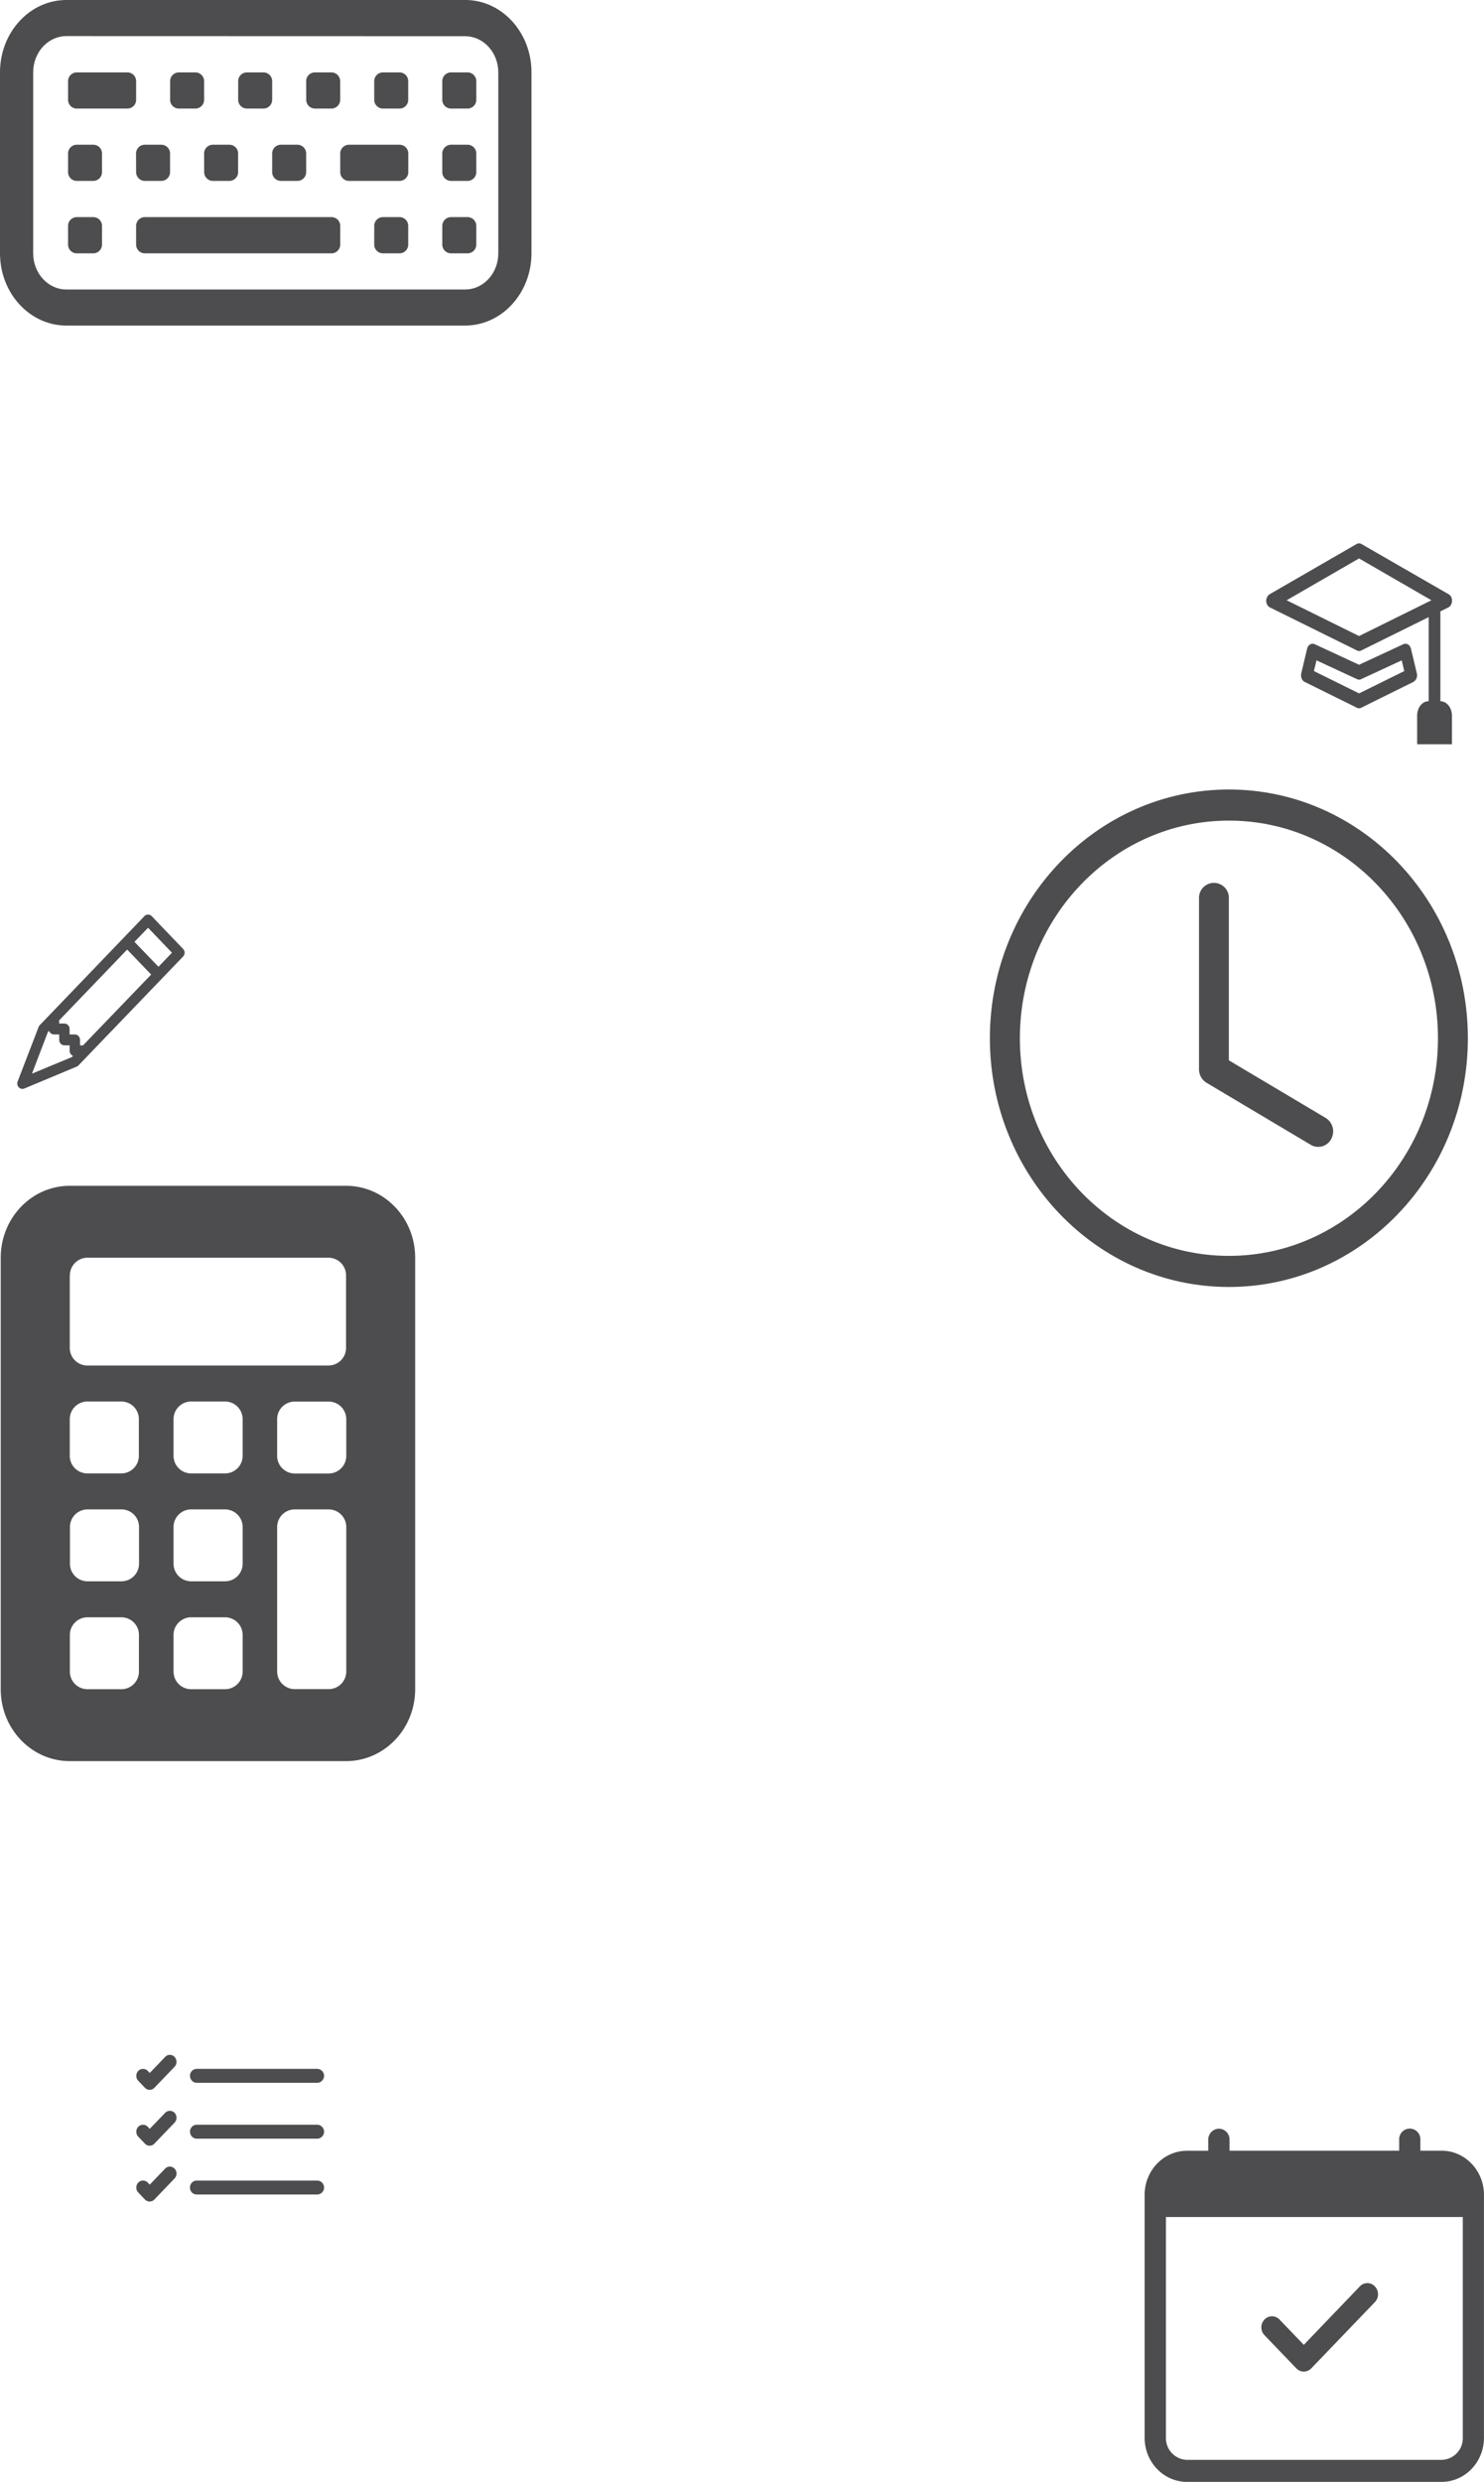 <svg id="Layer_1" data-name="Layer 1" xmlns="http://www.w3.org/2000/svg" viewBox="0 0 900.35 1504.63"><defs><style>.cls-1,.cls-2{fill:#4d4d4f;}.cls-2{fill-rule:evenodd;}</style></defs><path class="cls-1" d="M288.26,114.13c11.11,0,20.17,9.8,20.17,21.94V245.74c0,12.11-9,21.94-20.17,21.94H46.4c-11.15,0-20.16-9.83-20.16-21.94V136c0-12.1,9-21.94,20.16-21.94ZM46.4,92.18C24.14,92.18,6.11,111.82,6.11,136V245.71c0,24.21,18,43.84,40.29,43.84H288.26c22.26,0,40.3-19.63,40.3-43.84V136c0-24.21-18-43.85-40.3-43.85Z" transform="translate(-6.11 -92.18)"/><path class="cls-1" d="M274.45,229.27a5.32,5.32,0,0,1,5.15-5.47h10.33a5.32,5.32,0,0,1,5.15,5.47v11a5.35,5.35,0,0,1-5.15,5.5H279.6a5.33,5.33,0,0,1-5.15-5.5Zm0-43.89a5.32,5.32,0,0,1,5.15-5.46h10.33a5.32,5.32,0,0,1,5.15,5.46v11a5.32,5.32,0,0,1-5.15,5.47H279.6a5.33,5.33,0,0,1-5.15-5.5Zm-103.21,0a5.31,5.31,0,0,1,5.14-5.46h10.34a5.31,5.31,0,0,1,5.14,5.46v11a5.31,5.31,0,0,1-5.14,5.47H176.38a5.32,5.32,0,0,1-5.14-5.5Zm41.29,0a5.32,5.32,0,0,1,5.15-5.46h31a5.31,5.31,0,0,1,5.14,5.46v11a5.31,5.31,0,0,1-5.14,5.47h-31a5.33,5.33,0,0,1-5.15-5.5Zm20.63,43.89a5.31,5.31,0,0,1,5.14-5.47h10.34a5.31,5.31,0,0,1,5.14,5.47v11a5.34,5.34,0,0,1-5.14,5.5H238.3a5.32,5.32,0,0,1-5.14-5.5ZM129.94,185.38a5.32,5.32,0,0,1,5.15-5.46h10.33a5.31,5.31,0,0,1,5.15,5.46v11a5.31,5.31,0,0,1-5.15,5.47H135.13a5.33,5.33,0,0,1-5.15-5.5Zm-41.29,0a5.32,5.32,0,0,1,5.15-5.46h10.33a5.32,5.32,0,0,1,5.15,5.46v11a5.32,5.32,0,0,1-5.15,5.47H93.84a5.33,5.33,0,0,1-5.15-5.5Zm-41.25,0a5.31,5.31,0,0,1,5.15-5.46H62.88A5.32,5.32,0,0,1,68,185.38v11a5.32,5.32,0,0,1-5.15,5.47H52.55a5.32,5.32,0,0,1-5.15-5.5Zm227.05-43.84a5.32,5.32,0,0,1,5.15-5.47h10.33a5.32,5.32,0,0,1,5.15,5.47v11a5.32,5.32,0,0,1-5.15,5.46H279.6a5.32,5.32,0,0,1-5.15-5.46Zm-41.29,0a5.31,5.31,0,0,1,5.14-5.47h10.34a5.31,5.31,0,0,1,5.14,5.47v11a5.31,5.31,0,0,1-5.14,5.46H238.3a5.31,5.31,0,0,1-5.14-5.46Zm-41.3,0a5.32,5.32,0,0,1,5.15-5.47h10.33a5.32,5.32,0,0,1,5.15,5.47v11a5.32,5.32,0,0,1-5.15,5.46H197.05a5.32,5.32,0,0,1-5.15-5.46Zm-41.25,0a5.32,5.32,0,0,1,5.15-5.47h10.33a5.32,5.32,0,0,1,5.15,5.47v11a5.32,5.32,0,0,1-5.15,5.46H155.76a5.32,5.32,0,0,1-5.15-5.46Zm-41.29,0a5.31,5.31,0,0,1,5.14-5.47H124.8a5.31,5.31,0,0,1,5.14,5.47v11A5.31,5.31,0,0,1,124.8,158H114.46a5.31,5.31,0,0,1-5.14-5.46Zm-61.92,0a5.31,5.31,0,0,1,5.15-5.47h31a5.31,5.31,0,0,1,5.15,5.47v11A5.31,5.31,0,0,1,83.5,158H52.55a5.31,5.31,0,0,1-5.15-5.46Zm0,87.73a5.31,5.31,0,0,1,5.15-5.47H62.88A5.32,5.32,0,0,1,68,229.27v11a5.35,5.35,0,0,1-5.15,5.5H52.55a5.32,5.32,0,0,1-5.15-5.5Zm41.29,0a5.32,5.32,0,0,1,5.15-5.47H207.38a5.32,5.32,0,0,1,5.15,5.47v11a5.35,5.35,0,0,1-5.15,5.5H93.84a5.33,5.33,0,0,1-5.15-5.5Z" transform="translate(-6.11 -92.18)"/><path class="cls-1" d="M832.14,422a2.94,2.94,0,0,0-3,0L776.4,452.43a4.84,4.84,0,0,0-1.71,5.79,3.86,3.86,0,0,0,1.88,2.2l52.8,26.09a2.84,2.84,0,0,0,2.63,0l40.9-20.2v50.95c-3.87,0-7,3.91-7,8.7v17.4H887V526c0-4.79-3.16-8.7-7-8.7V462.8l4.83-2.38c1.81-.89,2.66-3.45,2-5.65a4.12,4.12,0,0,0-1.77-2.31Zm-1.49,55.77-43.92-21.69,43.92-25.35,43.92,25.35Z" transform="translate(-6.11 -92.18)"/><path class="cls-1" d="M803.73,482.71c-1.81-.85-3.83.29-4.54,2.53a.88.88,0,0,0-.07.32l-3.52,14.76c-.49,2.17.39,4.44,2.06,5.26l31.67,15.66a2.9,2.9,0,0,0,2.63,0l31.67-15.66a4.67,4.67,0,0,0,2.06-5.26l-3.52-14.76c-.53-2.31-2.48-3.63-4.36-2.95l-.25.1-26.91,12.47Zm-.46,16.3,1.56-6.5,24.61,11.4a2.77,2.77,0,0,0,2.48,0l24.61-11.4,1.56,6.5-27.41,13.53L803.27,499Z" transform="translate(-6.11 -92.18)"/><path class="cls-1" d="M93.7,647.6a3.08,3.08,0,0,1,4.37-.11l.1.11h0l19,19.81a3.39,3.39,0,0,1,0,4.68h0l-63.48,66a3.52,3.52,0,0,1-1.06.71L20.92,752.05a3.13,3.13,0,0,1-4.09-1.74s0-.07,0-.11a3.25,3.25,0,0,1,0-2.45l12.71-33a2.82,2.82,0,0,1,.71-1.1Zm-6,15.55,14.55,15.12,8.2-8.52L95.94,654.62ZM97.82,683,83.26,667.83,42,710.76v1.91h3.16A3.26,3.26,0,0,1,48.33,716h0v3.3h3.16a3.25,3.25,0,0,1,3.16,3.3h0v3.3h1.84Zm-62,34.15-.67.71L25.5,743.07,49.75,733l.67-.71a3.33,3.33,0,0,1-2.06-3.09v-3.3H45.2a3.24,3.24,0,0,1-3.16-3.3v-3.3H38.88a3.24,3.24,0,0,1-3-2.17Z" transform="translate(-6.11 -92.18)"/><path class="cls-1" d="M751.67,636.77a9.06,9.06,0,1,0-18.11,0V740.45a9.51,9.51,0,0,0,4.58,8.16l63.41,37.71a8.89,8.89,0,0,0,12.29-3.8,9.59,9.59,0,0,0-3.3-12.53l-58.87-35V636.77Z" transform="translate(-6.11 -92.18)"/><path class="cls-1" d="M751.67,872.38c80.06,0,145-67.53,145-150.79s-64.91-150.78-145-150.78-145,67.53-145,150.78S671.61,872.38,751.67,872.38ZM878.53,721.59c0,72.86-56.77,131.94-126.82,131.94S624.88,794.45,624.88,721.59s56.78-131.93,126.83-131.93S878.53,648.74,878.53,721.59Z" transform="translate(-6.11 -92.18)"/><path class="cls-1" d="M6.55,854.65c0-24.08,18.75-43.59,41.89-43.59H216.11c23.13,0,41.89,19.51,41.89,43.59v261.58c0,24.08-18.76,43.59-41.89,43.59H48.44c-23.14,0-41.89-19.51-41.89-43.59Zm41.89,10.88v43.59A10.69,10.69,0,0,0,58.9,920H205.6a10.69,10.69,0,0,0,10.46-10.89V865.53a10.68,10.68,0,0,0-10.46-10.88H59a10.72,10.72,0,0,0-10.51,10.88Zm0,87.18v21.82A10.68,10.68,0,0,0,58.9,985.41h21a10.68,10.68,0,0,0,10.46-10.88V952.71a10.66,10.66,0,0,0-10.46-10.89h-21a10.71,10.71,0,0,0-10.46,10.89ZM59,1007.23a10.68,10.68,0,0,0-10.46,10.89v21.81A10.68,10.68,0,0,0,59,1050.82h21a10.68,10.68,0,0,0,10.46-10.89v-21.81a10.65,10.65,0,0,0-10.46-10.89Zm-10.51,76.29v21.82a10.69,10.69,0,0,0,10.46,10.89h21a10.68,10.68,0,0,0,10.46-10.89v-21.82a10.65,10.65,0,0,0-10.46-10.88h-21a10.71,10.71,0,0,0-10.46,10.88Zm73.37-141.7a10.69,10.69,0,0,0-10.46,10.89v21.82a10.68,10.68,0,0,0,10.46,10.88h21a10.68,10.68,0,0,0,10.46-10.88V952.71a10.69,10.69,0,0,0-10.46-10.89Zm-10.46,76.3v21.81a10.68,10.68,0,0,0,10.46,10.89h21a10.68,10.68,0,0,0,10.46-10.89v-21.81a10.68,10.68,0,0,0-10.46-10.89h-21a10.69,10.69,0,0,0-10.46,10.89Zm10.46,54.52a10.69,10.69,0,0,0-10.46,10.88v21.82a10.69,10.69,0,0,0,10.46,10.89h21a10.68,10.68,0,0,0,10.46-10.89v-21.82a10.68,10.68,0,0,0-10.46-10.88Zm52.4-119.88v21.81a10.69,10.69,0,0,0,10.47,10.89h21a10.69,10.69,0,0,0,10.46-10.89V952.76a10.69,10.69,0,0,0-10.46-10.89h-21a10.63,10.63,0,0,0-10.47,10.89Zm10.47,54.47a10.69,10.69,0,0,0-10.47,10.89v87.18a10.69,10.69,0,0,0,10.47,10.88h21a10.69,10.69,0,0,0,10.46-10.88v-87.18a10.69,10.69,0,0,0-10.46-10.89Z" transform="translate(-6.11 -92.18)"/><path class="cls-1" d="M840.27,1478.3a6.89,6.89,0,0,1,0,9.48h0l-38.59,40.16a6.25,6.25,0,0,1-8.84.25l-.25-.25h0l-19.32-20.1a6.89,6.89,0,0,1,0-9.48,6.29,6.29,0,0,1,8.88-.25l.25.25,14.73,15.34,34-35.43A6.24,6.24,0,0,1,840,1478a1.58,1.58,0,0,1,.25.28Z" transform="translate(-6.11 -92.18)"/><path class="cls-1" d="M745.65,1382.65a6.56,6.56,0,0,1,6.43,6.68V1396H855v-6.71a6.43,6.43,0,1,1,12.85,0V1396h12.85c14.2,0,25.74,12,25.74,26.77v147.24c0,14.77-11.5,26.77-25.74,26.77H726.3c-14.2,0-25.74-12-25.74-26.77V1422.81c0-14.77,11.5-26.77,25.74-26.77h12.85v-6.71A6.67,6.67,0,0,1,745.65,1382.65Zm-32.17,53.54v133.86a13.14,13.14,0,0,0,12.86,13.38H880.75a13.13,13.13,0,0,0,12.85-13.38V1436.19Z" transform="translate(-6.11 -92.18)"/><path class="cls-2" d="M121.38,1418.32a4.12,4.12,0,0,1,4.08-4.22H198.7a4.23,4.23,0,0,1,0,8.45H125.42A4.1,4.1,0,0,1,121.38,1418.32Zm0-33.83a4.14,4.14,0,0,1,4.08-4.23H198.7a4.23,4.23,0,0,1,0,8.45H125.42a4.14,4.14,0,0,1-4-4.22Zm0-33.87a4.14,4.14,0,0,1,4.08-4.23H198.7a4.23,4.23,0,0,1,0,8.45H125.42a4.12,4.12,0,0,1-4-4.22ZM112,1339.15a4.35,4.35,0,0,1,0,6h0l-12.22,12.71a3.93,3.93,0,0,1-5.57.18,1,1,0,0,1-.18-.18h0L90,1353.63a4.35,4.35,0,0,1,0-6,4,4,0,0,1,5.61-.14.61.61,0,0,1,.14.14h0l1.21,1.25,9.34-9.73a3.94,3.94,0,0,1,5.61-.14l.14.14Zm0,33.87a4.35,4.35,0,0,1,0,6h0l-12.22,12.71a3.93,3.93,0,0,1-5.57.18,1,1,0,0,1-.18-.18h0L90,1387.5a4.35,4.35,0,0,1,0-6,4,4,0,0,1,5.61-.14.61.61,0,0,1,.14.14l1.21,1.25,9.34-9.7a4,4,0,0,1,5.61-.14s.07,0,.14.11Zm0,33.83a4.35,4.35,0,0,1,0,6h0l-12.22,12.72a3.94,3.94,0,0,1-5.57.17c-.07,0-.11-.1-.18-.17h0L90,1421.34a4.35,4.35,0,0,1,0-6,3.94,3.94,0,0,1,5.61-.14.37.37,0,0,1,.14.14l1.21,1.24,9.3-9.69a3.94,3.94,0,0,1,5.61-.14l.18.1Z" transform="translate(-6.11 -92.18)"/></svg>